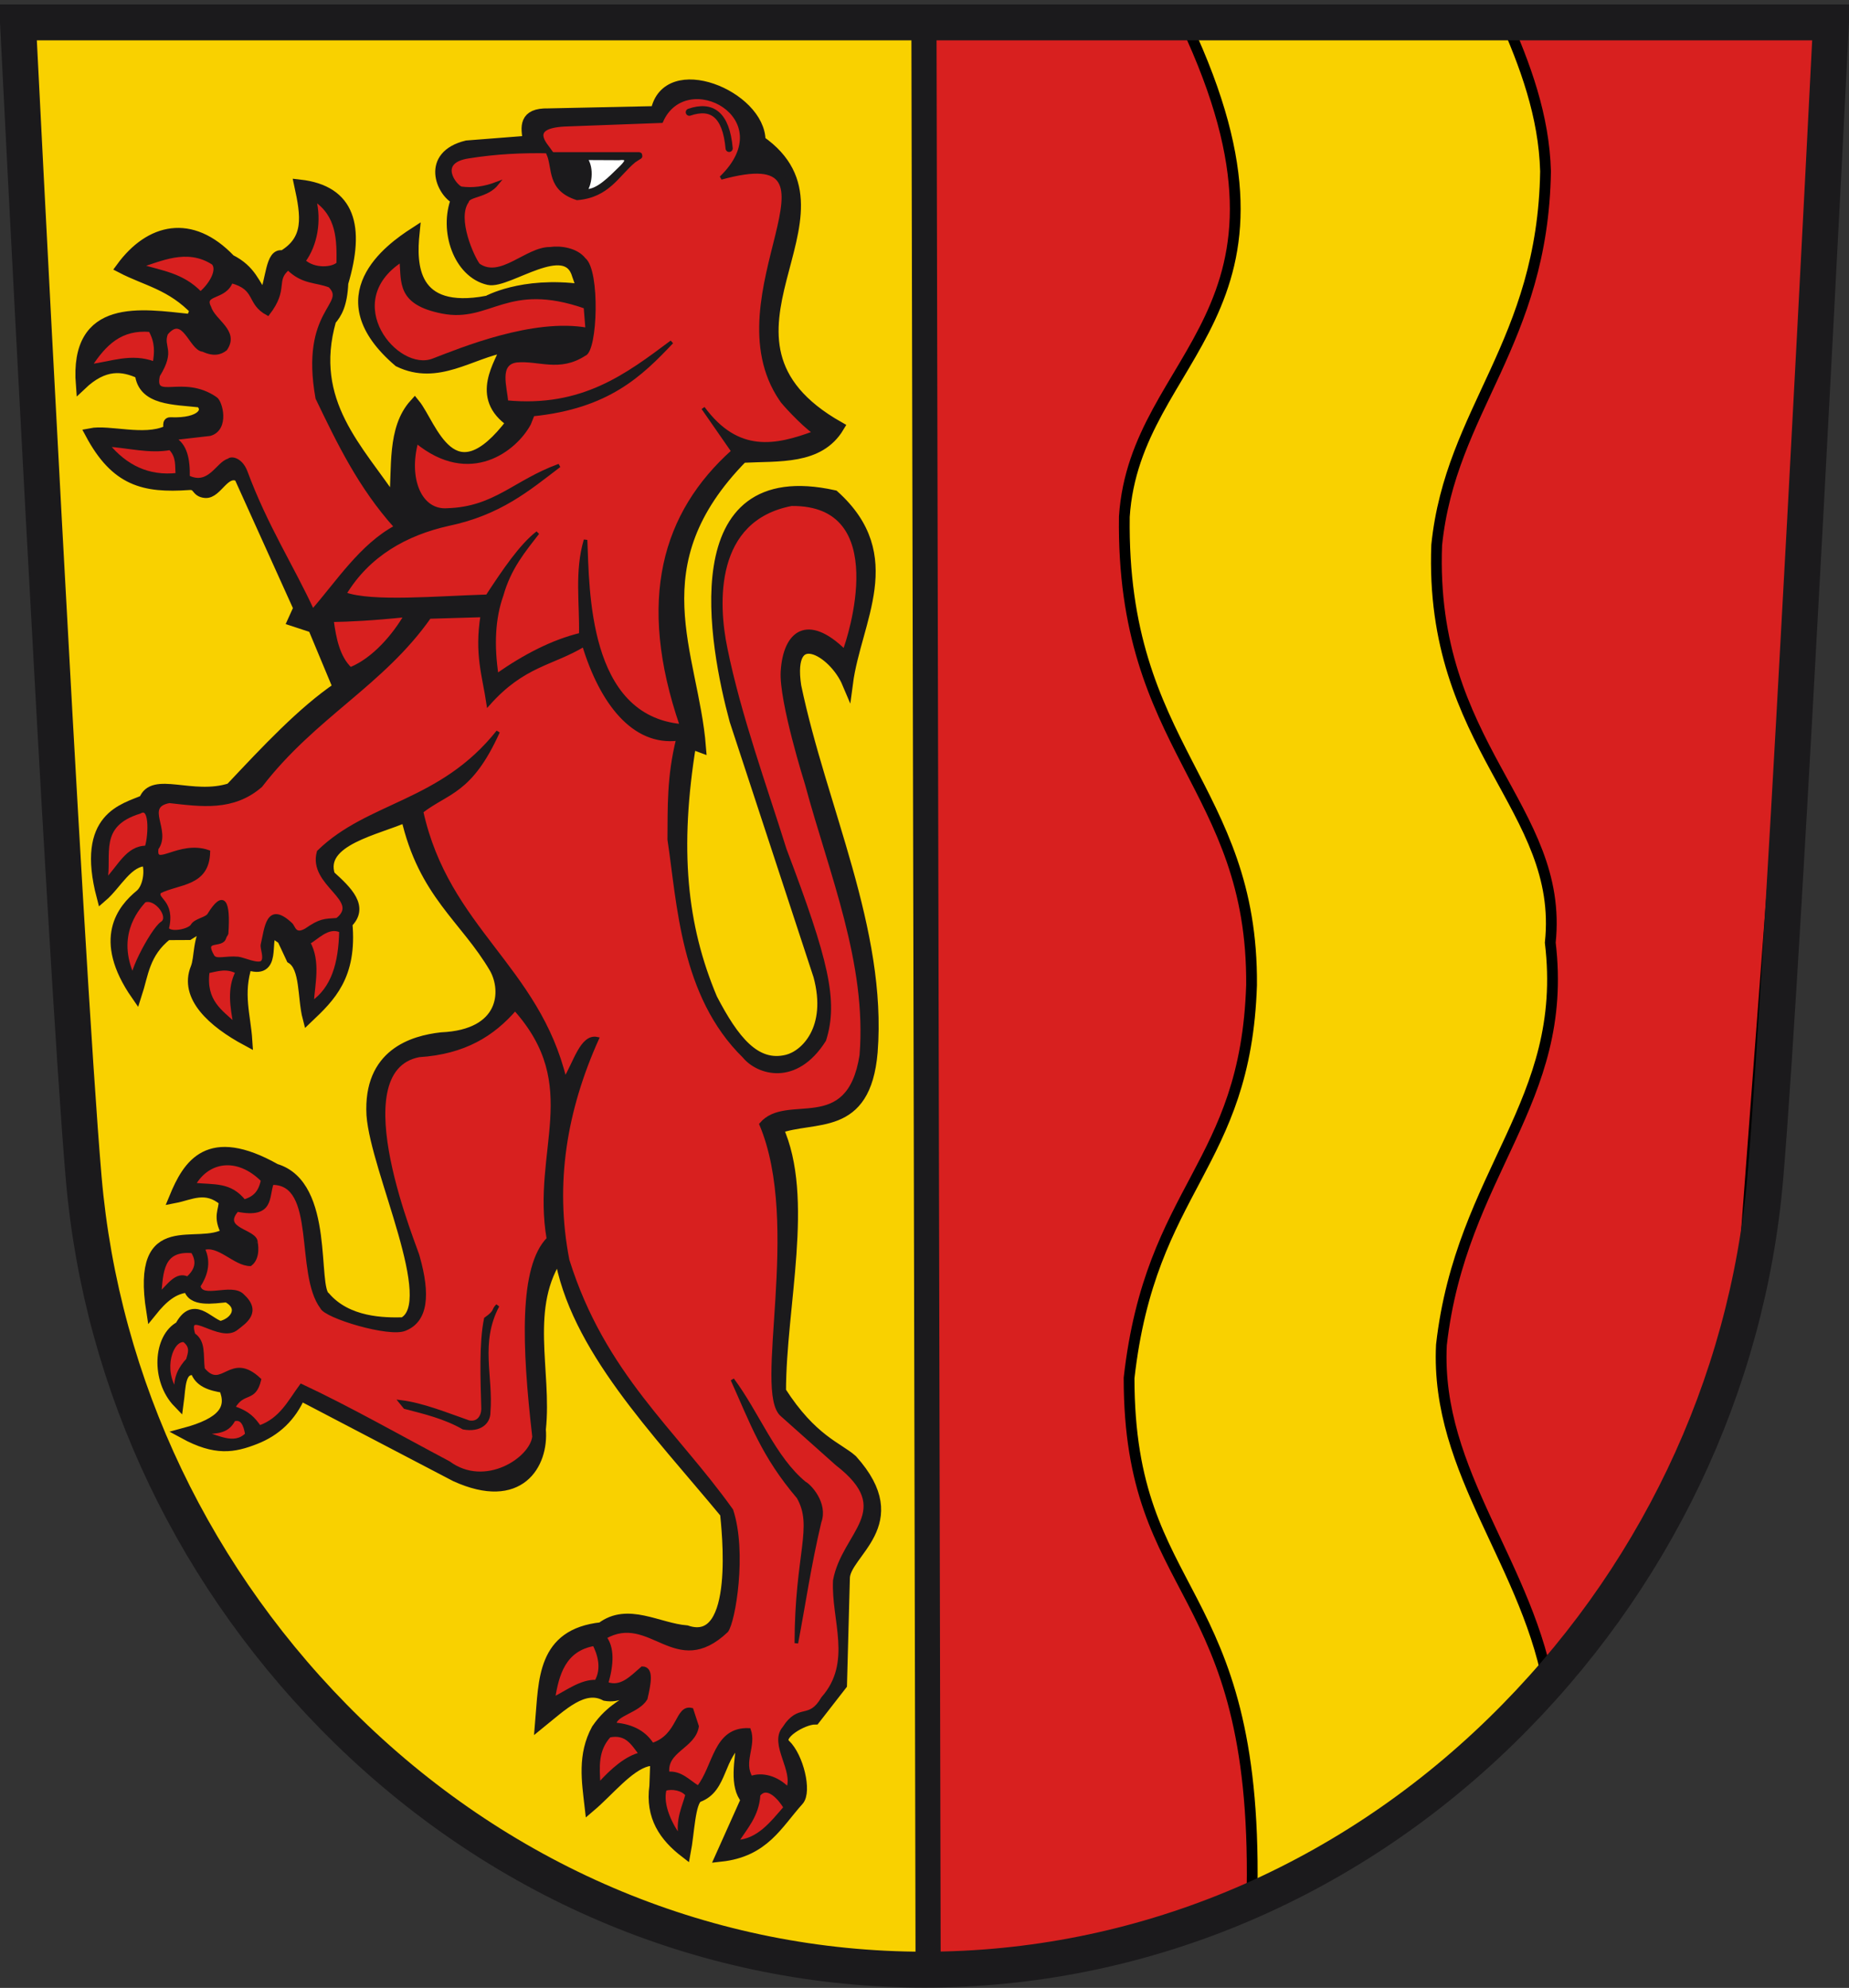 <?xml version="1.0" encoding="UTF-8" standalone="no"?>
<!-- Created with Inkscape (http://www.inkscape.org/) -->
<svg
   xmlns:svg="http://www.w3.org/2000/svg"
   xmlns="http://www.w3.org/2000/svg"
   version="1.0"
   width="515.081"
   height="553.794"
   id="svg2784">
  <rect width="100%" height="100%" fill="#333333" stroke="none"/>
  <defs
     id="defs2786">
    <clipPath
       id="clipPath223">
      <path
         d="M 404.161,505.122 L 404.161,338.712 L 559.342,338.712 L 559.342,505.122"
         id="path225" />
    </clipPath>
    <clipPath
       id="clipPath3459">
      <path
         d="M 0.03,841.95 L 595.29,841.95 L 595.29,0.03 L 0.03,0.03 L 0.03,841.95 z"
         id="path3461" />
    </clipPath>
    <clipPath
       id="clipPath3453">
      <path
         d="M -0.138,841.445 L 595.138,841.445 L 595.138,-0.445 L -0.138,-0.445 L -0.138,841.445 z"
         id="path3455" />
    </clipPath>
    <clipPath
       id="clipPath3255">
      <path
         d="M 0.03,841.95 L 595.29,841.95 L 595.29,0.03 L 0.03,0.03 L 0.03,841.95 z"
         id="path3257" />
    </clipPath>
    <clipPath
       id="clipPath3249">
      <path
         d="M -0.138,841.445 L 595.138,841.445 L 595.138,-0.445 L -0.138,-0.445 L -0.138,841.445 z"
         id="path3251" />
    </clipPath>
  </defs>
  <path
     d="M 256.966,1.953 L 259.876,552.81 L 349.099,530.504 L 402.439,497.531 L 455.779,440.311 L 482.934,377.273 L 511.059,3.892 L 256.966,1.953 z"
     id="path3433"
     style="fill:#d8201f;fill-opacity:1;fill-rule:evenodd;stroke:#000000;stroke-width:1px;stroke-linecap:butt;stroke-linejoin:miter;stroke-opacity:1" />
  <path
     d="M 2.874,3.892 L 256.966,5.832 L 259.876,549.901 L 223.992,543.112 L 168.713,529.535 L 109.554,490.742 L 66.882,447.1 L 30.029,380.182 L 22.27,327.812 L 2.874,3.892 z"
     id="path3435"
     style="fill:#f9d100;fill-opacity:1;fill-rule:evenodd;stroke:#1b1a1c;stroke-width:1px;stroke-linecap:butt;stroke-linejoin:miter;stroke-opacity:1" />
  <path
     d="M 330.349,6.84 C 368.233,87.498 316.182,98.345 313.21,143.95 C 312.349,208.937 349.071,218.704 348.652,274.431 C 347.003,325.248 320.566,330.321 314.528,383.894 C 314.556,446.486 350.13,439.637 348.806,526.278 C 384.83,512.429 410.476,493.392 431.863,472.225 C 426.263,436.171 399.777,410.423 401.541,374.665 C 406.994,326.45 437.188,307.122 431.863,262.604 C 435.812,225.138 398.093,208.065 400.223,151.861 C 404.08,114.019 429.807,95.654 430.545,47.709 C 430.12,32.325 424.926,18.132 418.68,4.203 L 330.349,6.84 z"
     id="path3442"
     style="fill:#f9d100;fill-opacity:1;fill-rule:evenodd;stroke:#000000;stroke-width:3;stroke-linecap:butt;stroke-linejoin:miter;stroke-miterlimit:4;stroke-dasharray:none;stroke-opacity:1" />
  <path
     d="M 130.042,40.629 L 147.214,39.29 C 146.467,35.351 145.952,31.54 152.713,31.697 L 182.742,31.056 C 185.718,15.918 211.802,26.66 211.758,39.25 C 241.425,59.973 190.492,94.457 233.678,118.918 C 228.158,128.116 217.021,126.884 206.84,127.427 C 177.321,157.466 193.092,181.96 195.159,208.131 L 192.459,207.135 C 187.659,236.509 189.808,257.953 198.345,278.217 C 204.349,289.757 210.395,297.548 219.343,295.288 C 224.378,294.015 232.064,286.625 228.078,271.845 L 204.716,200.698 C 198.996,179.541 189.5,128.578 232.326,138.046 C 251.11,154.947 238.413,172.801 236.107,190.341 C 232.237,181.169 219.067,173.713 221.707,191.141 C 228.8,225.122 245.636,259.102 242.988,293.083 C 241.086,315.496 226.907,310.522 216.673,314.35 C 225.476,333.664 217.459,363.876 217.459,387.592 C 226.152,401.168 233.464,403.24 237.373,406.72 C 253.432,424.598 235.062,432.619 235.249,439.815 L 234.449,469.358 L 227.016,478.915 C 223.739,478.908 215.963,483.354 218.718,485.974 C 222.402,489.477 224.641,499.1 222.431,501.555 C 216.485,508.158 212.882,515.8 200.802,517.129 L 207.898,501.295 C 204.635,497.545 206.095,490.647 206.84,484.225 C 199.834,488.895 201.531,498.079 194.465,500.594 C 192.153,501.81 191.981,510.516 190.912,516.082 C 185.153,511.655 181.213,506.137 182.401,497.542 L 182.657,490.246 L 180.293,490.596 C 174.983,491.998 169.674,498.837 164.364,503.339 C 163.536,496.142 162.335,488.945 166.239,481.748 C 170.216,475.945 174.192,474.799 178.169,471.482 L 178.169,468.296 C 175.288,471.135 172.206,472.971 168.629,472.332 C 162.606,469.148 156.583,475.099 150.56,479.977 C 151.572,468.095 151.026,455.196 167.55,453.43 C 174.868,447.862 183.322,453.661 191.26,454.287 C 206.542,459.453 202.404,425.135 202.083,421.558 C 182.931,398.403 160.024,375.127 155.869,349.364 C 145.663,363.959 152.329,381.928 150.56,398.211 C 151.371,407.859 144.742,419.361 126.922,411.273 L 83.66,388.654 C 81.056,394.673 76.784,398.631 71.107,400.854 C 65.086,403.211 60.104,404.141 51.236,399.316 C 62.19,396.391 64.943,392.433 62.422,386.53 C 58.717,385.972 55.444,384.983 54.501,381.663 C 49.923,380.74 50.283,386.401 49.679,390.778 C 43.483,384.387 44.206,372.65 50.173,369.547 C 53.902,362.537 57.631,368.31 61.36,369.54 C 65.98,368.507 68.301,363.869 63.208,361.292 C 59.363,361.632 53.254,362.733 52.62,358.579 C 48.328,358.732 45.153,361.678 42.246,365.292 C 37.917,337.673 55.104,348.783 63.193,343.516 C 60.634,338.783 62.505,337.373 62.422,334.497 C 57.304,330.135 53.068,332.825 48.603,333.683 C 52.414,324.438 58.049,315.153 76.765,325.683 C 91.851,330.153 86.76,358.731 90.555,361.335 C 96.747,368.515 106.959,368.608 112.331,368.478 C 122.939,363.003 104.715,326.146 103.589,310.597 C 102.663,293.565 115.069,289.978 122.95,289.083 C 140.605,288.32 141.395,276.109 137.817,269.721 C 129.588,255.671 118.007,248.997 113.16,227.507 C 105.28,231.128 88.627,234.028 91.847,243.9 C 96.763,248.328 101.325,252.756 96.665,257.183 C 98.038,271.873 91.908,277.697 85.784,283.526 C 84.32,277.945 85.197,269.436 81.213,267.005 L 78.69,261.613 L 75.807,259.639 C 73.483,261.874 77.215,271.737 68.793,268.659 C 66.079,276.825 68.352,282.995 68.793,289.897 C 59.174,284.742 51.385,277.582 54.572,269.712 C 55.807,266.662 54.925,261.695 58.279,256.822 L 52.586,260.369 L 46.565,260.398 C 40.129,265.472 39.868,271.428 37.998,277.155 C 27.141,261.512 34.293,253.196 39.033,249.301 C 41.299,247.438 42.042,242.597 40.922,239.798 C 35.577,239.602 32.519,246.271 28.413,249.793 C 22.552,227.494 34.644,225.384 40.165,222.941 C 42.575,216.234 53.574,223.092 64.213,219.639 C 74.219,209.012 84.224,198.291 94.23,191.511 L 87.265,174.805 L 81.635,172.953 L 83.24,169.408 L 66.67,132.737 C 62.5,130.516 60.517,137.527 57.179,137.23 C 54.476,136.99 55.405,134.821 52.626,135.016 C 40.091,135.893 32.285,133.984 25.218,120.784 C 30.344,119.763 40.164,122.985 46.454,120.097 C 47.605,119.569 46.369,117.693 47.446,117.739 C 56.201,118.112 58.541,114.446 55.869,112.02 C 48.463,111.171 39.855,111.525 39.06,104.065 C 34.17,101.785 28.985,101.171 22.626,107.214 C 20.807,84.268 39.477,87.566 52.796,88.954 C 53.825,89.061 53.714,86.824 54.679,86.616 C 47.719,79.253 40.759,78.209 33.799,74.578 C 41.739,63.71 53.235,60.902 64.133,72.353 C 70.017,75.296 70.796,79.259 73.548,82.827 C 75.617,78.097 75.435,70.3 78.772,71.276 C 86.374,66.789 85.313,60.111 83.447,51.51 C 97.625,53.092 100.15,63.307 95.528,78.816 C 95.26,84.847 93.799,87.298 92.155,89.199 C 85.641,112.155 99.918,125.131 109.898,140.17 C 110.748,130.433 109.26,119.476 115.517,112.561 C 120.177,118.26 125.872,139.801 142.576,117.633 C 132.126,110.604 139.568,101.124 141.002,96.632 C 131.076,98.374 121.908,105.998 111.078,100.738 C 89.843,82.586 108.716,69.23 115.376,64.909 C 114.489,73.636 114.625,87.819 135.693,83.889 C 135.719,84.017 145.11,78.407 161.955,80.633 C 162.39,80.691 160.905,76.867 160.871,76.743 C 157.889,65.864 141.383,79.083 136.114,77.893 C 127.749,76.005 123.759,64.114 127.15,55.512 C 123.013,53.516 118.608,43.428 130.042,40.629 z"
     id="path3444"
     style="fill:#1b1a1c;fill-opacity:1;fill-rule:evenodd;stroke:#1b1a1c;stroke-width:3;stroke-linecap:butt;stroke-linejoin:miter;stroke-miterlimit:4;stroke-dasharray:none;stroke-opacity:1" />
  <path
     d="M 143.484,281.052 C 162.776,302.564 148.529,320.418 152.778,345.106 C 145.046,352.967 145.851,374.852 148.77,400.21 C 148.073,406.496 135.112,415.007 124.981,407.521 C 111.871,400.582 97.035,392.156 83.925,386.034 C 80.699,390.377 78.394,395.412 72.288,397.595 C 70.672,395.385 69.418,393.643 64.984,392.137 C 67.791,387.14 70.804,390.458 72.26,384.347 C 64.149,376.652 61.946,387.95 56.549,381.381 C 56.067,377.288 56.881,373.819 53.907,371.803 C 51.473,363.679 61.305,373.962 65.962,370.012 C 68.194,368.268 72.529,365.453 67.548,360.908 C 64.524,357.826 56.094,362.451 55.352,358.238 C 57.042,355.686 58.585,351.862 56.532,347.813 C 60.876,346.21 65.381,352.22 69.725,352.206 C 72.261,350.289 71.258,346.137 71.305,346.137 C 71.356,342.78 61.059,342.746 66.059,337.058 C 76.089,339.094 74.324,333.267 75.782,329.588 C 88.707,329.38 82.568,354.7 89.659,364.186 C 90.699,366.76 108.584,372.145 112.834,370.241 C 118.791,367.846 119.411,360.622 116.434,350.144 C 116.454,348.972 94.649,298.289 116.71,294.01 C 129.395,293.203 137.34,288.163 143.484,281.052 z"
     id="path3625"
     style="fill:#d8201f;fill-opacity:1;fill-rule:evenodd;stroke:#1b1a1c;stroke-width:1px;stroke-linecap:butt;stroke-linejoin:miter;stroke-opacity:1" />
  <path
     d="M 166.34,289.372 C 157.459,309.167 153.947,329.634 158.12,351.061 C 168.112,382.994 187.939,398.533 203.761,420.748 C 207.614,432.414 204.381,451.708 202.389,454.311 C 188.151,467.771 181.262,448.788 168.454,456.111 C 170.645,458.959 170.556,463.435 168.94,469.002 C 173.023,470.585 175.894,467.319 178.933,464.728 C 181.674,464.775 180.88,468.862 179.883,473.181 C 177.726,476.788 171.23,477.495 171.194,480.367 C 176.453,480.798 179.711,482.898 181.708,486.048 C 189.386,483.612 188.435,475.256 192.668,476.29 L 194.188,480.932 C 193.278,486.729 185.095,487.611 185.992,494.061 C 189.685,493.671 191.82,496.399 194.529,497.977 C 199.232,492.084 199.122,481.526 208.66,481.92 C 210.265,486.364 206.499,490.807 209.189,495.25 C 212.284,494.111 216.4,495.149 219.495,498.364 C 221.668,493.235 214.701,485.871 218.4,481.456 C 222.731,474.699 225.386,479.738 229.236,473.113 C 238.069,463.089 231.994,451.228 232.557,440.285 C 235.022,426.94 250.065,420.884 233.132,407.779 L 217.9,394.199 C 210.193,387.885 223.844,341.23 212.021,313.19 C 219.184,304.708 236.346,316.854 239.941,294.01 C 242.03,268.295 231.449,243.299 224.754,218.446 C 224.601,217.977 217.485,195.261 217.979,187.069 C 218.641,176.096 224.97,171.333 235.219,181.388 C 236.535,178.124 249.02,140.136 220.478,140.458 C 198.536,144.661 199.511,168.083 202.146,180.673 C 205.88,199.201 213.295,219.578 218.607,236.627 C 230.299,267.5 233.081,278.817 229.639,289.719 C 221.699,302.297 211.111,298.934 207.314,294.286 C 189.972,277.314 189.132,251.585 186.438,233.897 C 186.521,225.065 186.208,216.515 188.865,205.845 C 176.461,207.363 167.532,195.689 162.649,179.652 C 153.793,185.021 145.825,185.059 136.021,196.113 C 134.846,188.187 132.625,182.279 134.364,171.438 L 119.62,171.872 C 106.458,190.634 87.545,199.474 72.627,218.869 C 64.899,225.586 56.015,224.206 47.188,223.225 C 39.649,224.6 47.337,231.317 43.66,236.355 C 42.813,242.314 49.852,234.441 58.045,237.306 C 57.869,246.513 49.804,245.728 44.473,248.405 C 42.906,250.526 48.469,250.98 46.548,258.725 C 47.479,260.392 52.831,259.288 53.607,257.813 C 54.55,256.297 57.492,256.061 58.238,254.846 C 62.264,248.287 63.76,250.972 63.12,260.072 C 63.108,260.243 62.695,260.602 62.508,261.252 C 61.757,263.85 56.147,261.072 59.221,266.371 C 60.117,267.915 62.787,266.689 66.323,267.016 C 67.724,267.146 72.016,269.192 73.11,268.014 C 74.178,266.863 72.891,264.132 73.123,263.168 C 74.215,258.634 74.502,251.372 81.046,257.533 C 81.803,258.246 82.07,260.935 85.261,259.109 C 89.31,256.319 90.249,256.475 93.937,256.218 C 101.143,250.59 86.164,246.456 88.766,237.317 C 102.652,223.734 122.834,223.884 138.751,203.841 C 131.074,220.85 124.728,220.408 117.414,226.068 C 124.669,258.83 149.73,269.309 157.341,300.709 C 160.165,296.285 162.051,288.424 166.34,289.372 z"
     id="path3627"
     style="fill:#d8201f;fill-opacity:1;fill-rule:evenodd;stroke:#1b1a1c;stroke-width:1px;stroke-linecap:butt;stroke-linejoin:miter;stroke-opacity:1" />
  <path
     d="M 113.045,171.432 C 109.932,176.823 104.281,183.671 97.594,186.38 C 94.201,183.108 93.171,178.064 92.457,172.783 C 97.485,172.699 103.566,172.406 113.045,171.432 z"
     id="path3629"
     style="fill:#d8201f;fill-opacity:1;fill-rule:evenodd;stroke:#1b1a1c;stroke-width:1px;stroke-linecap:butt;stroke-linejoin:miter;stroke-opacity:1" />
  <path
     d="M 87.089,170.257 C 94.118,162.211 100.704,151.916 110.311,146.791 C 100.315,135.697 94.363,123.333 88.386,110.899 C 83.981,86.285 97.216,84.996 91.903,79.629 C 88.035,78.087 84.421,78.844 80.27,74.752 C 76.122,78.209 80.104,80.346 74.615,87.42 C 68.956,84.408 71.892,80.376 64.41,78.384 C 62.618,83.285 56.204,81.468 58.321,85.602 C 59.533,89.539 66.21,92.241 62.828,97.216 C 61.39,98.363 59.546,98.863 56.532,97.49 C 53.127,97.233 51.198,86.977 46.291,92.92 C 44.844,96.862 48.534,97.345 44.056,104.588 C 42.364,112.188 50.898,104.719 60.022,111.022 C 61.509,111.84 63.505,119.458 58.514,120.942 L 48.319,122.116 C 51.67,123.892 52.485,127.974 52.368,132.902 C 58.362,135.824 60.654,128.99 63.729,128.24 C 64.429,127.488 67.073,127.936 68.419,131.366 C 74.076,146.662 81.46,157.966 87.089,170.257 z"
     id="path3631"
     style="fill:#d8201f;fill-opacity:1;fill-rule:evenodd;stroke:#1b1a1c;stroke-width:1px;stroke-linecap:butt;stroke-linejoin:miter;stroke-opacity:1" />
  <path
     d="M 116.032,123 C 130.957,135.245 143.62,125.146 147.42,118.015 L 148.429,115.474 C 169.374,113.338 178.475,104.434 187.134,95.277 C 174.647,104.588 162.287,114.065 141.066,112.022 C 140.826,107.959 138.342,101.191 143.954,100.472 C 150.136,99.923 155.796,103.211 162.772,98.69 C 165.955,97.764 166.69,75.454 162.715,72.275 C 160.566,69.515 156.144,68.877 153.234,69.312 C 146.702,69.233 139.458,78.219 133.243,73.822 C 131.682,71.786 126.715,61.018 130.101,56.116 C 130.496,54.261 135.597,54.685 138.44,51.146 C 134.886,52.501 131.66,52.896 128.464,52.463 C 126.871,52.021 121.26,45.03 130.51,43.633 C 138.176,42.401 145.705,42.034 153.37,42.222 C 152.059,40.278 146.777,35.333 157.241,34.753 L 184.245,33.751 C 191.052,18.221 218.35,32.627 200.868,49.551 C 240.054,38.811 197.782,82.196 217.576,111.288 C 217.701,111.758 223.532,118.174 226.946,120.527 C 216.19,124.535 205.542,126.818 195.859,113.672 L 204.216,125.713 C 184.981,142.95 177.795,167.073 189.885,202.21 C 163.229,199.78 163.719,164.172 163.12,150.43 C 160.522,159.217 161.995,168.003 161.795,176.79 C 153.989,178.676 146.184,182.704 138.378,188.172 C 137.133,179.852 137.416,172.297 139.753,165.769 C 141.892,158.183 145.906,153.411 149.778,148.426 C 145.103,152.043 140.427,158.985 135.752,166.118 C 121.896,166.531 103.482,168.216 95.982,165.452 C 102.592,154.454 113.19,148.659 124.725,146.055 C 139.319,143.027 147.247,136.191 155.783,129.702 C 143.466,134.161 137.94,141.645 124.719,142.073 C 116.937,142.723 113.208,133.307 116.032,123 z"
     id="path3633"
     style="fill:#d8201f;fill-opacity:1;fill-rule:evenodd;stroke:#1b1a1c;stroke-width:1px;stroke-linecap:butt;stroke-linejoin:miter;stroke-opacity:1" />
  <path
     d="M 111.787,72.508 C 112.319,78.738 111.035,84.452 123.187,86.859 C 136.587,89.513 141.109,77.822 163.088,85.493 L 163.595,91.8 C 148.564,89.056 128.409,97.395 120.717,100.348 C 110.455,104.363 93.984,84.12 111.787,72.508 z"
     id="path3635"
     style="fill:#d8201f;fill-opacity:1;fill-rule:evenodd;stroke:#1b1a1c;stroke-width:1px;stroke-linecap:butt;stroke-linejoin:miter;stroke-opacity:1" />
  <path
     d="M 53.969,330 C 59.894,330.588 64.035,329.755 67.998,334.647 C 70.541,333.873 72.438,332.551 73.174,328.766 C 66.095,321.72 57.887,323.142 53.969,330 z"
     id="path3637"
     style="fill:#d8201f;fill-opacity:1;fill-rule:evenodd;stroke:#1b1a1c;stroke-width:1px;stroke-linecap:butt;stroke-linejoin:miter;stroke-opacity:1" />
  <path
     d="M 44.432,360.619 C 46.918,358.268 49.208,354.557 52.256,356.148 C 54.473,354.138 55.624,351.823 53.65,348.616 C 44.928,347.774 44.992,354.464 44.432,360.619 z"
     id="path3639"
     style="fill:#d8201f;fill-opacity:1;fill-rule:evenodd;stroke:#1b1a1c;stroke-width:1px;stroke-linecap:butt;stroke-linejoin:miter;stroke-opacity:1" />
  <path
     d="M 49.074,387.638 C 48.729,383.628 50.279,381.04 52.323,378.822 C 52.842,377.012 53.658,375.202 51.298,373.393 C 47.738,372.952 44.765,381.481 49.074,387.638 z"
     id="path3641"
     style="fill:#d8201f;fill-opacity:1;fill-rule:evenodd;stroke:#1b1a1c;stroke-width:1px;stroke-linecap:butt;stroke-linejoin:miter;stroke-opacity:1" />
  <path
     d="M 56.408,399.26 C 59.509,398.614 63.105,399.456 65.097,395.482 C 67.359,394.779 68.316,396.687 68.78,399.579 C 65.108,403.32 60.081,399.821 56.408,399.26 z"
     id="path3643"
     style="fill:#d8201f;fill-opacity:1;fill-rule:evenodd;stroke:#1b1a1c;stroke-width:1px;stroke-linecap:butt;stroke-linejoin:miter;stroke-opacity:1" />
  <path
     d="M 138.62,363.716 C 137.233,365.011 138.426,365.243 135.322,367.427 C 133.936,374.109 134.344,384.244 134.576,392.566 C 134.478,394.771 133.168,396.69 130.575,396.173 C 124.769,394.172 117.843,391.299 111.623,390.538 L 112.821,392.012 C 118.32,393.442 123.838,394.742 129.115,397.732 C 133.799,398.558 136.154,396.192 136.123,393.399 C 136.953,383.505 133.154,374.074 138.62,363.716 z"
     id="path3647"
     style="fill:#1b1a1c;fill-opacity:1;fill-rule:evenodd;stroke:#1b1a1c;stroke-width:1px;stroke-linecap:butt;stroke-linejoin:miter;stroke-opacity:1" />
  <path
     d="M 154.123,473.299 C 158.018,471.366 161.869,468.303 166.113,468.459 C 168.242,464.704 166.851,460.638 165.55,458.027 C 157.096,459.467 155.187,466.497 154.123,473.299 z"
     id="path3649"
     style="fill:#d8201f;fill-opacity:1;fill-rule:evenodd;stroke:#1b1a1c;stroke-width:1px;stroke-linecap:butt;stroke-linejoin:miter;stroke-opacity:1" />
  <path
     d="M 166.771,497.269 C 166.48,492.21 166.054,487.581 169.738,483.527 C 174.562,482.559 176.204,485.669 178.512,488.655 C 174.646,489.562 170.637,492.918 166.771,497.269 z"
     id="path3651"
     style="fill:#d8201f;fill-opacity:1;fill-rule:evenodd;stroke:#1b1a1c;stroke-width:1px;stroke-linecap:butt;stroke-linejoin:miter;stroke-opacity:1" />
  <path
     d="M 189.586,512.095 C 187.004,508.814 183.96,502.827 185.209,498.396 C 187.28,497.78 190.124,498.29 191.431,499.966 C 190.604,503.222 188.538,506.963 189.586,512.095 z"
     id="path3653"
     style="fill:#d8201f;fill-opacity:1;fill-rule:evenodd;stroke:#1b1a1c;stroke-width:1px;stroke-linecap:butt;stroke-linejoin:miter;stroke-opacity:1" />
  <path
     d="M 205.217,513.105 C 207.718,509.126 210.97,505.773 211.323,500.004 C 213.808,496.801 217.442,501.26 218.777,503.535 C 214.938,507.973 211.281,512.746 205.217,513.105 z"
     id="path3655"
     style="fill:#d8201f;fill-opacity:1;fill-rule:evenodd;stroke:#1b1a1c;stroke-width:1px;stroke-linecap:butt;stroke-linejoin:miter;stroke-opacity:1" />
  <path
     d="M 204.027,384.326 C 211.105,393.827 215.628,406.217 224.142,413.205 C 225.402,413.779 230.226,418.808 228.309,423.98 C 225.388,436.384 223.983,446.489 221.843,457.744 C 221.891,432.84 227.108,425.321 222.418,417.084 C 212.543,405.432 209.604,396.694 204.027,384.326 z"
     id="path3657"
     style="fill:#1b1a1c;fill-opacity:1;fill-rule:evenodd;stroke:#1b1a1c;stroke-width:1px;stroke-linecap:butt;stroke-linejoin:miter;stroke-opacity:1" />
  <path
     d="M 29.432,245.438 C 33.255,241.523 35.497,236.053 40.758,236.093 C 41.591,234.576 42.659,223.925 38.918,226.182 C 26.815,229.888 30.77,238.144 29.432,245.438 z"
     id="path3659"
     style="fill:#d8201f;fill-opacity:1;fill-rule:evenodd;stroke:#1b1a1c;stroke-width:1px;stroke-linecap:butt;stroke-linejoin:miter;stroke-opacity:1" />
  <path
     d="M 37.644,273.33 C 34.638,273.859 42.382,258.975 45.148,257.189 C 47.785,255.486 43.364,249.636 40.192,250.959 C 37.957,253.464 31.387,261.233 37.644,273.33 z"
     id="path3661"
     style="fill:#d8201f;fill-opacity:1;fill-rule:evenodd;stroke:#1b1a1c;stroke-width:1px;stroke-linecap:butt;stroke-linejoin:miter;stroke-opacity:1" />
  <path
     d="M 57.89,270.64 C 56.761,279.01 61.612,281.828 65.536,285.507 C 64.617,280.475 63.704,275.444 66.102,270.782 C 63.101,269.148 60.532,270.113 57.89,270.64 z"
     id="path3663"
     style="fill:#d8201f;fill-opacity:1;fill-rule:evenodd;stroke:#1b1a1c;stroke-width:1px;stroke-linecap:butt;stroke-linejoin:miter;stroke-opacity:1" />
  <path
     d="M 85.925,262.57 C 88.873,267.856 87.231,274.132 86.916,279.418 C 92.723,275.434 94.807,268.497 94.986,259.313 C 91.326,257.552 88.096,261.531 85.925,262.57 z"
     id="path3665"
     style="fill:#d8201f;fill-opacity:1;fill-rule:evenodd;stroke:#1b1a1c;stroke-width:1px;stroke-linecap:butt;stroke-linejoin:miter;stroke-opacity:1" />
  <path
     d="M 25.086,101.95 C 30.983,101.254 36.555,98.775 43.026,101.237 C 43.571,98.236 43.731,95.276 41.838,91.97 C 33.645,91.284 29.182,95.703 25.086,101.95 z"
     id="path3667"
     style="fill:#d8201f;fill-opacity:1;fill-rule:evenodd;stroke:#1b1a1c;stroke-width:1px;stroke-linecap:butt;stroke-linejoin:miter;stroke-opacity:1" />
  <path
     d="M 38.987,74.03 C 44.73,75.882 50.702,76.368 55.857,81.753 C 58.844,79.241 61.065,75.156 59.421,73.318 C 51.977,68.455 44.302,72.588 38.987,74.03 z"
     id="path3669"
     style="fill:#d8201f;fill-opacity:1;fill-rule:evenodd;stroke:#1b1a1c;stroke-width:1px;stroke-linecap:butt;stroke-linejoin:miter;stroke-opacity:1" />
  <path
     d="M 87.578,55.497 C 89.099,61.485 87.965,68.165 84.608,72.724 C 87.492,75.416 92.692,75.019 94.231,73.436 C 94.328,66.95 94.318,59.909 87.578,55.497 z"
     id="path3671"
     style="fill:#d8201f;fill-opacity:1;fill-rule:evenodd;stroke:#1b1a1c;stroke-width:1px;stroke-linecap:butt;stroke-linejoin:miter;stroke-opacity:1" />
  <path
     d="M 29.957,123.929 C 35.779,124.288 41.6,125.939 47.422,124.879 C 49.759,127.334 49.148,129.79 49.441,132.245 C 41.262,133.18 34.972,129.958 29.957,123.929 z"
     id="path3673"
     style="fill:#d8201f;fill-opacity:1;fill-rule:evenodd;stroke:#1b1a1c;stroke-width:1px;stroke-linecap:butt;stroke-linejoin:miter;stroke-opacity:1" />
  <path
     d="M 152.756,42.892 C 154.471,46.909 152.749,52.695 160.765,55.258 C 169.402,54.587 172.074,48.597 176.664,44.818 C 176.953,44.58 178.035,43.958 178.341,43.74 C 178.59,43.562 178.283,42.886 178.265,42.892 L 152.756,42.892 z"
     id="path3675"
     style="fill:#1b1a1c;fill-opacity:1;fill-rule:evenodd;stroke:#1b1a1c;stroke-width:1px;stroke-linecap:butt;stroke-linejoin:miter;stroke-opacity:1" />
  <path
     d="M 163.096,44.082 C 165.229,47.001 164.193,51.833 163.018,53.149 C 166.287,53.535 170.07,49.514 172.63,47.025 C 174.157,45.569 175.859,43.736 172.422,44.127 L 163.096,44.082 z"
     id="path3677"
     style="fill:#ffffff;fill-rule:evenodd;stroke:#1b1a1c;stroke-width:1px;stroke-linecap:butt;stroke-linejoin:miter;stroke-opacity:1" />
  <path
     d="M 192.031,31.259 C 198.262,29.126 202.261,31.831 203.12,41.339"
     id="path3679"
     style="fill:none;fill-rule:evenodd;stroke:#1b1a1c;stroke-width:2;stroke-linecap:round;stroke-linejoin:miter;stroke-miterlimit:4;stroke-dasharray:none;stroke-opacity:1" />
  <g
     transform="translate(512.924,837.361)"
     id="g3686">
    <path
       d="M -507.924,-831.129 C -507.924,-831.129 -494.855,-570.207 -489.612,-509.209 C -484.633,-451.26 -458.491,-396.535 -416.003,-355.116 C -372.041,-312.256 -315.002,-288.658 -255.387,-288.658 C -195.775,-288.658 -138.726,-312.256 -94.771,-355.116 C -52.283,-396.535 -26.144,-451.26 -21.169,-509.209 C -15.922,-570.207 -2.843,-831.129 -2.843,-831.129 L -507.924,-831.129 z"
       id="path393"
       style="fill:none;fill-opacity:1;stroke:#1b1a1c;stroke-width:10;stroke-linecap:butt;stroke-linejoin:miter;stroke-miterlimit:4;stroke-dasharray:none;stroke-opacity:1" />
    <path
       d="M -255.543,-833.861 L -254.371,-287.067"
       id="path2661"
       style="fill:none;fill-rule:evenodd;stroke:#1b1a1c;stroke-width:7;stroke-linecap:butt;stroke-linejoin:miter;stroke-miterlimit:4;stroke-dasharray:none;stroke-opacity:1" />
  </g>
</svg>
